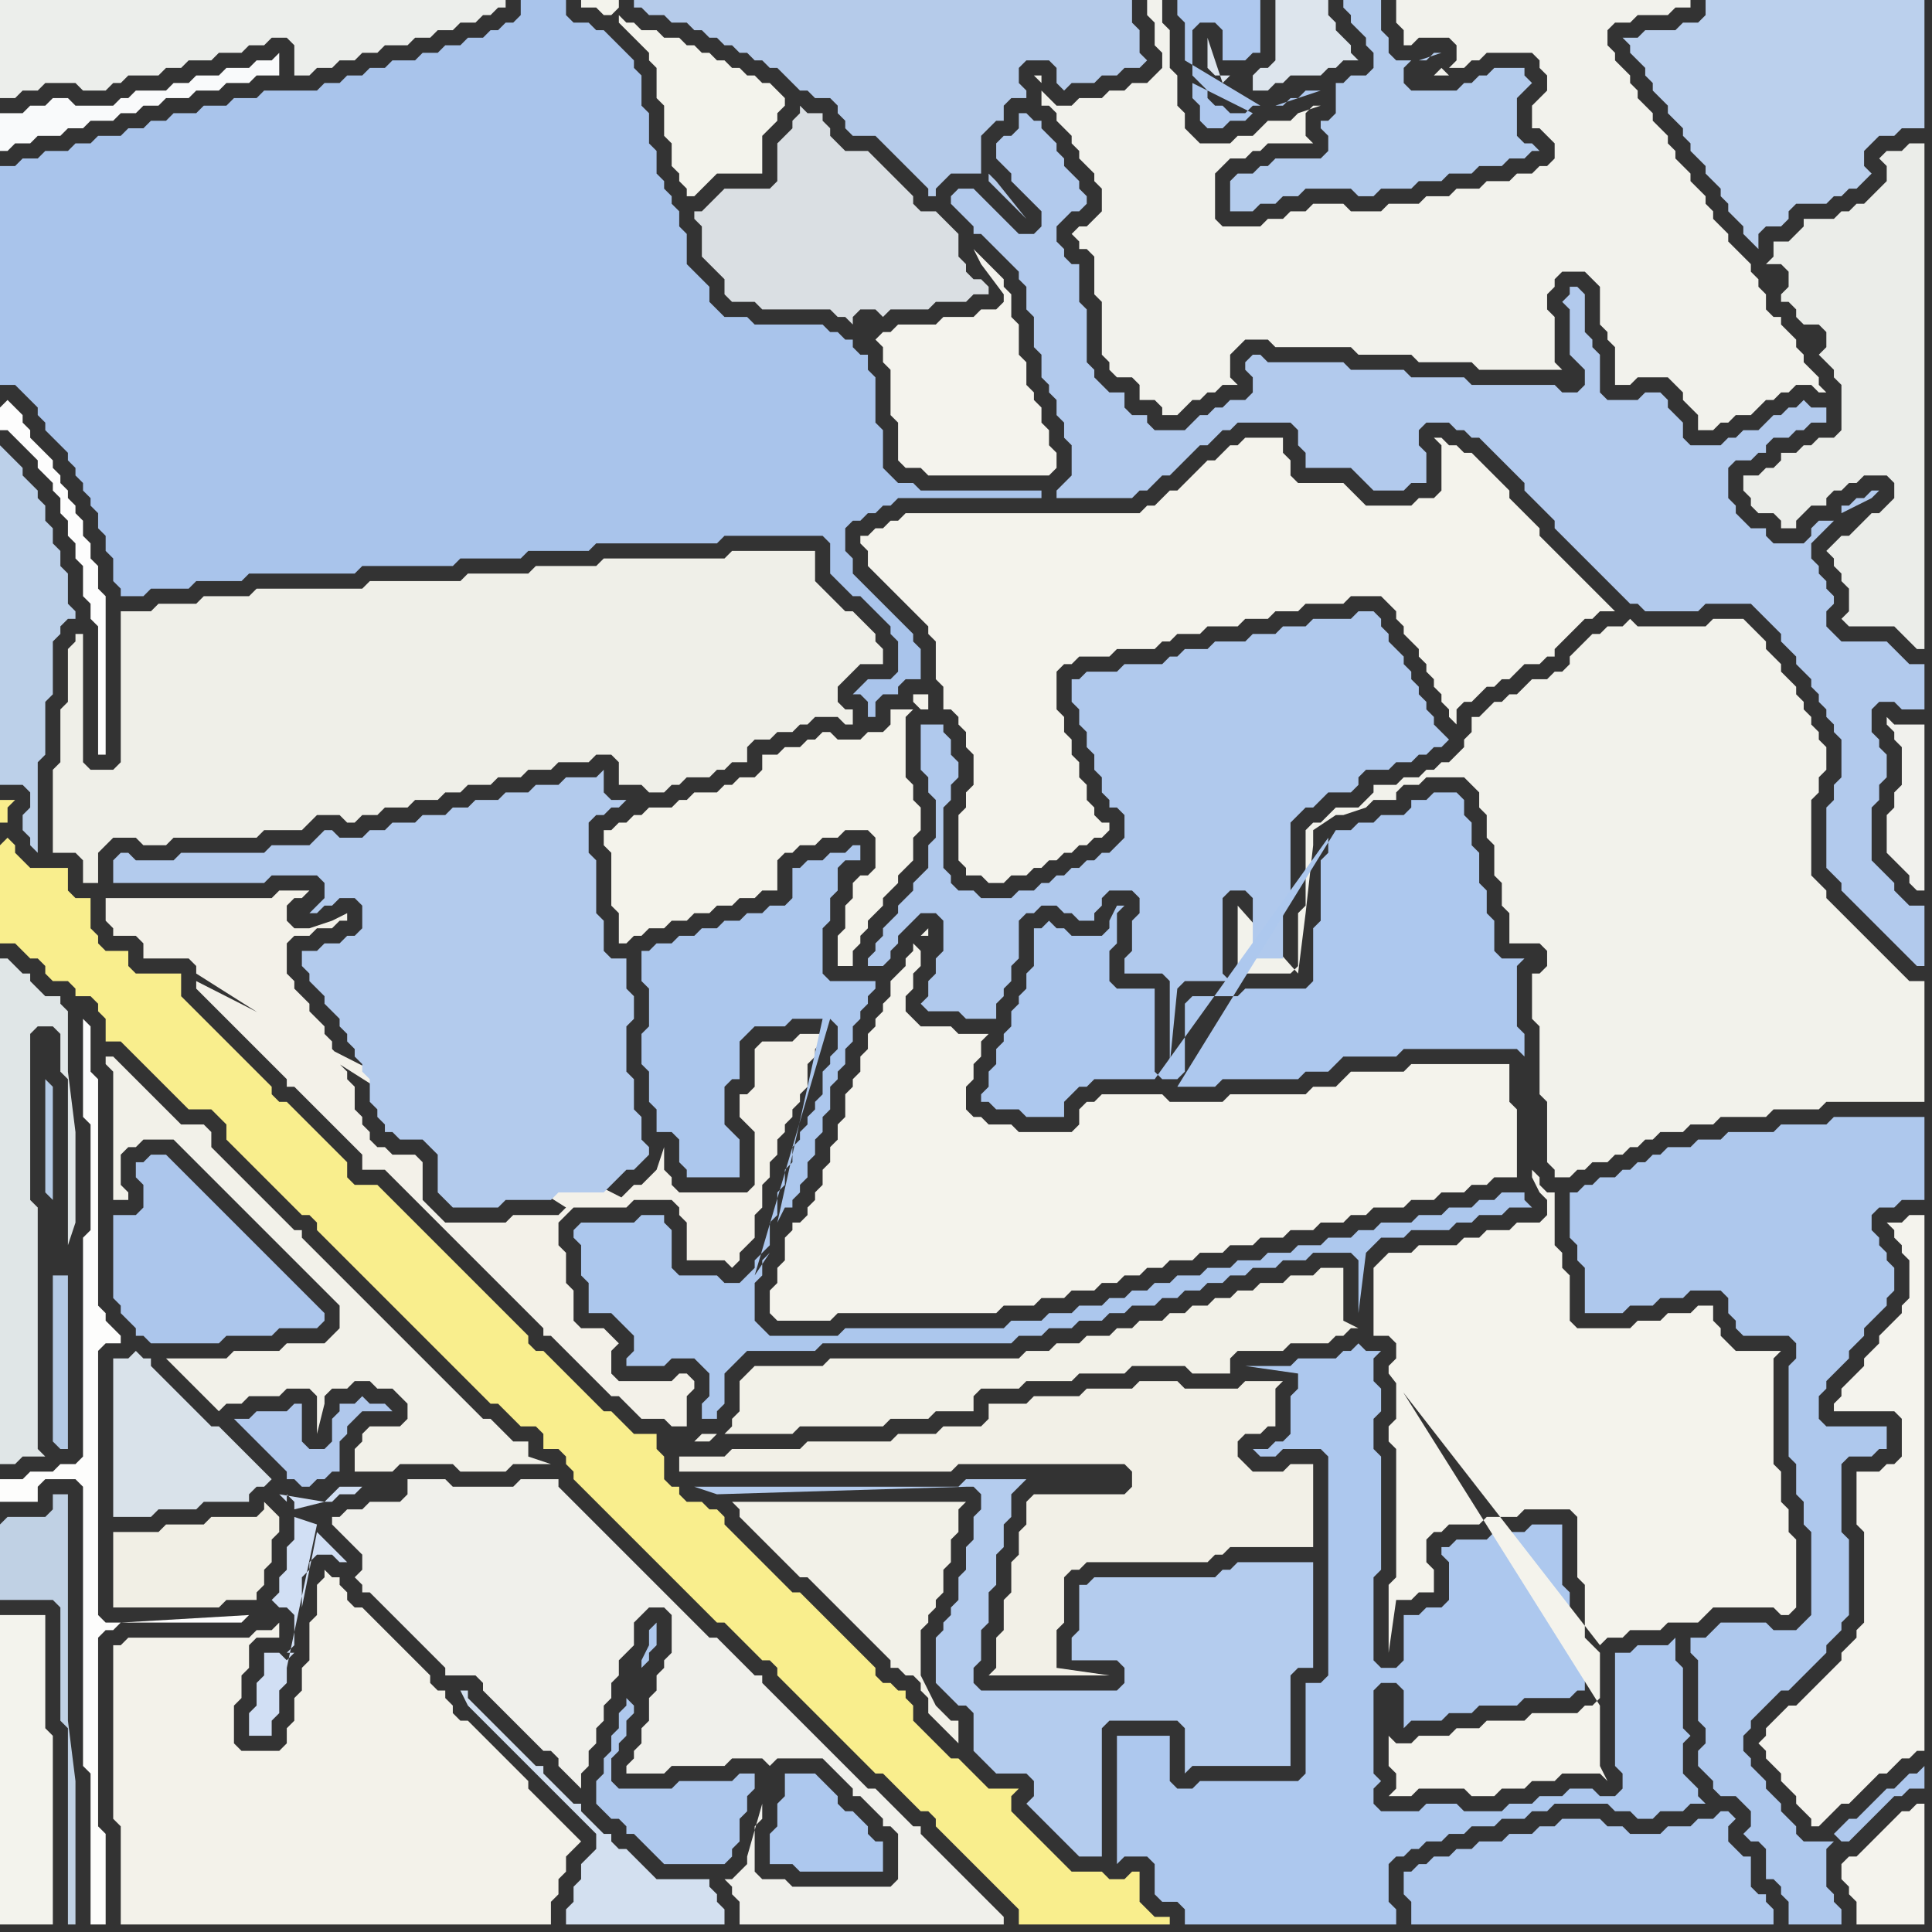 <svg width="256" height="256" xmlns="http://www.w3.org/2000/svg"><rect width="100%" height="100%" fill="#333333" stroke="none"/><script> 
var tempColor;
function hoverPath(evt){
obj = evt.target;
tempColor = obj.getAttribute("fill");
obj.setAttribute("fill","red");
//alert(tempColor);
//obj.setAttribute("stroke","red");}
function recoverPath(evt){
obj = evt.target;
obj.setAttribute("fill", tempColor);
//obj.setAttribute("stroke", tempColor);
}</script><path onmouseover="hoverPath(evt)" onmouseout="recoverPath(evt)" fill="rgb(249,238,141)" d="M  0,112l 0,13 2,0 1,1 1,1 1,0 1,1 0,1 1,1 2,0 1,1 0,1 2,0 1,1 0,1 1,1 0,3 2,0 1,1 1,1 1,1 1,1 1,1 1,1 1,1 1,1 1,1 3,0 1,1 1,1 0,2 1,1 1,1 1,1 1,1 1,1 1,1 1,1 3,3 1,0 1,1 0,1 1,1 1,1 1,1 3,3 1,1 1,1 1,1 1,1 1,1 1,1 3,3 1,1 1,1 1,1 1,1 1,1 1,1 1,1 1,1 1,0 1,1 1,1 1,1 2,0 1,1 0,2 2,0 1,1 0,1 1,1 0,1 1,1 1,1 1,1 1,1 1,1 1,1 1,1 1,1 1,1 1,1 1,1 1,1 1,1 1,1 1,1 1,1 1,1 1,1 1,1 1,0 1,1 1,1 1,1 1,1 1,1 1,0 1,1 0,1 1,1 1,1 1,1 1,1 1,1 1,1 1,1 1,1 1,1 1,1 1,1 1,1 1,1 1,0 1,1 1,1 1,1 1,1 1,1 1,0 1,1 0,1 1,1 1,1 1,1 1,1 1,1 1,1 1,1 1,1 2,2 1,1 0,2 20,0 0,-1 -2,0 -1,-1 -1,-1 0,-4 -1,0 -1,1 -2,0 -1,-1 -4,0 -1,-1 -1,-1 -1,-1 -1,-1 -1,-1 -1,-1 -1,-1 -1,-1 0,-2 1,-1 -4,0 -1,-1 -1,-1 -1,-1 -1,-1 -1,0 -1,-1 -1,-1 -1,-1 -1,-1 -1,-1 0,-2 -1,-1 0,-1 -1,0 -1,-1 -1,0 -1,-1 0,-1 -1,-1 -1,-1 -1,-1 -1,-1 -1,-1 -1,-1 -1,-1 -1,-1 -1,-1 -1,-1 -1,0 -1,-1 -1,-1 -1,-1 -1,-1 -1,-1 -1,-1 -1,-1 -1,-1 -1,-1 0,-1 -1,-1 -1,0 -1,-1 -2,0 -1,-1 0,-1 -1,0 -1,-1 0,-3 -1,-1 0,-2 -3,0 -1,-1 -1,-1 -1,-1 -1,0 -1,-1 -1,-1 -1,-1 -1,-1 -1,-1 -1,-1 -1,-1 -1,-1 -1,0 -1,-1 0,-1 -1,-1 -1,-1 -1,-1 -1,-1 -1,-1 -1,-1 -1,-1 -1,-1 -1,-1 -1,-1 -1,-1 -1,-1 -1,-1 -1,-1 -1,-1 -1,-1 -1,-1 -1,-1 -1,-1 -1,-1 -3,0 -1,-1 0,-2 -1,-1 -2,-2 -1,-1 -4,-4 -1,0 -1,-1 0,-1 -1,-1 -1,-1 -4,-4 -1,-1 -4,-4 -1,-1 0,-3 -6,0 -1,-1 0,-2 -3,0 -1,-1 0,-1 -1,-1 0,-4 -2,0 -1,-1 0,-3 -5,0 -1,-1 -1,-1 0,-1 -1,-1 -1,1 0,-3 1,0 0,-2 1,-1 -2,0Z"/>
<path onmouseover="hoverPath(evt)" onmouseout="recoverPath(evt)" fill="rgb(239,239,232)" d="M  40,110l 1,-1 1,-1 3,0 1,1 1,0 1,-1 2,0 1,-1 3,0 1,-1 3,0 1,-1 2,0 1,-1 3,0 1,-1 3,0 1,-1 3,0 1,-1 4,0 1,-1 2,0 1,1 0,3 3,0 1,1 2,0 1,-1 1,0 1,-1 3,0 1,-1 1,0 1,-1 2,0 0,-2 1,-1 2,0 1,-1 2,0 1,-1 1,0 1,-1 3,0 1,1 1,0 0,-2 -1,0 -1,-1 0,-2 3,-3 3,0 0,-2 -1,-1 0,-1 -1,-1 -1,-1 -1,-1 -1,0 -1,-1 -1,-1 -1,-1 -1,-1 0,-4 -11,0 -1,1 -16,0 -1,1 -8,0 -1,1 -8,0 -1,1 -12,0 -1,1 -14,0 -1,1 -6,0 -1,1 -5,0 -1,1 -4,0 0,20 -1,1 -3,0 -1,-1 0,-17 -1,0 0,1 -1,1 0,7 -1,1 0,7 -1,1 0,11 3,0 1,1 0,3 2,0 0,-4 1,-1 1,-1 3,0 1,1 3,0 1,-1 11,0 1,-1Z"/>
<path onmouseover="hoverPath(evt)" onmouseout="recoverPath(evt)" fill="rgb(169,196,235)" d="M  48,75l 12,0 1,-1 8,0 1,-1 8,0 1,-1 16,0 1,-1 13,0 1,1 0,4 1,1 1,1 1,1 1,0 1,1 1,1 1,1 1,1 0,1 1,1 0,4 -1,1 -3,0 -1,1 -1,1 1,0 1,1 0,2 1,0 0,-2 1,-1 2,0 0,-1 1,-1 2,0 0,-4 -1,-1 0,-1 -1,-1 -1,-1 -1,-1 -1,-1 -1,-1 -1,-1 -1,-1 -1,-1 0,-2 -1,-1 0,-3 1,-1 1,0 1,-1 1,0 1,-1 1,0 1,-1 19,0 0,-1 -16,0 -1,-1 -2,0 -1,-1 -1,-1 0,-5 -1,-1 0,-6 -1,-1 0,-2 -1,0 -1,-1 0,-1 -1,0 -1,-1 -1,0 -1,-1 -9,0 -1,-1 -3,0 -1,-1 -1,-1 0,-2 -1,-1 -1,-1 -1,-1 0,-4 -1,-1 0,-2 -1,-1 0,-1 -1,-1 0,-1 -1,-1 0,-3 -1,-1 0,-4 -1,-1 0,-4 -1,-1 0,-1 -1,-1 -1,-1 -1,-1 -1,-1 -1,0 -1,-1 -2,0 -1,-1 0,-2 -6,0 0,2 -1,1 -1,0 -1,1 -1,0 -1,1 -2,0 -1,1 -2,0 -1,1 -2,0 -1,1 -3,0 -1,1 -2,0 -1,1 -2,0 -1,1 -2,0 -1,1 -7,0 -1,1 -3,0 -1,1 -3,0 -1,1 -3,0 -1,1 -2,0 -1,1 -2,0 -1,1 -3,0 -1,1 -2,0 -1,1 -3,0 -1,1 -2,0 -1,1 -2,0 0,29 2,0 1,1 1,1 1,1 0,1 1,1 0,1 1,1 1,1 1,1 0,1 1,1 0,1 1,1 0,1 1,1 0,1 1,1 0,2 1,1 0,2 1,1 0,3 1,1 0,1 3,0 1,-1 5,0 1,-1 6,0 1,-1 14,0 1,-1Z"/>
<path onmouseover="hoverPath(evt)" onmouseout="recoverPath(evt)" fill="rgb(242,240,231)" d="M  136,201l 0,1 -1,1 0,3 -1,1 0,4 -1,1 0,4 -1,1 0,4 -1,1 16,0 -7,-1 0,-5 1,-1 0,-6 1,-1 1,0 1,-1 16,0 1,-1 1,0 1,-1 11,0 0,-11 -3,0 -1,1 -4,0 -1,-1 -1,-1 0,-2 1,-1 2,0 1,-1 1,0 0,-5 1,-1 -5,0 -1,1 -7,0 -1,-1 -5,0 -1,1 -6,0 -1,1 -6,0 -1,1 -5,0 0,2 -1,1 -5,0 -1,1 -5,0 -1,1 -11,0 -1,1 -9,0 -1,1 -6,0 0,2 36,0 1,-1 22,0 1,1 0,2 -1,1 -12,0 -1,1Z"/>
<path onmouseover="hoverPath(evt)" onmouseout="recoverPath(evt)" fill="rgb(178,202,237)" d="M  140,65l 0,1 10,0 1,-1 1,0 1,-1 1,-1 1,0 2,-2 1,-1 1,-1 1,0 2,-2 1,0 1,-1 7,0 1,1 0,2 1,1 0,2 6,0 1,1 1,1 1,1 4,0 1,-1 2,0 0,-4 -1,-1 0,-2 1,-1 3,0 1,1 1,0 1,1 1,0 1,1 1,1 1,1 1,1 1,1 1,1 0,1 1,1 1,1 1,1 1,1 0,1 1,1 1,1 1,1 1,1 1,1 1,1 1,1 1,1 1,1 1,1 1,0 1,1 7,0 1,-1 6,0 1,1 1,1 1,1 1,1 0,1 1,1 1,1 0,1 1,1 1,1 0,1 1,1 0,1 1,1 0,1 1,1 0,1 1,1 0,5 -1,1 0,2 -1,1 0,8 1,1 1,1 0,1 1,1 1,1 1,1 1,1 1,1 1,1 1,1 1,1 1,1 1,1 1,0 0,-8 -2,0 -1,-1 -1,-1 0,-1 -1,-1 -1,-1 -1,-1 0,-7 1,-1 0,-2 1,-1 0,-3 -1,-1 0,-1 -1,-1 0,-3 1,-1 2,0 1,1 3,0 0,-6 -2,0 -1,-1 -1,-1 -1,-1 -6,0 -1,-1 -1,-1 0,-2 1,-1 0,-1 -1,-1 0,-1 -1,-1 0,-1 -1,-1 0,-2 1,-1 1,-1 1,-1 -2,0 -1,1 0,1 -1,1 -4,0 -1,-1 0,-1 -2,0 -1,-1 -1,-1 0,-1 -1,-1 0,-4 1,-1 2,0 1,-1 1,0 0,-1 1,-1 2,0 1,-1 1,0 1,-1 2,0 0,-2 -2,0 -1,-1 -1,1 -1,0 -1,1 -1,0 -1,1 -1,1 -2,0 -1,1 -1,0 -1,1 -4,0 -1,-1 0,-2 -1,-1 -1,-1 0,-1 -1,-1 -2,0 -1,1 -4,0 -1,-1 0,-5 -1,-1 0,-1 -1,-1 0,-5 -1,-1 -1,0 0,1 -1,1 1,1 0,6 1,1 1,1 0,2 -1,1 -2,0 -1,-1 -11,0 -1,-1 -7,0 -1,-1 -7,0 -1,-1 -10,0 -1,-1 -1,0 -1,1 0,1 1,1 0,2 -1,1 -2,0 -1,1 -1,0 -1,1 -1,0 -1,1 -1,1 -4,0 -1,-1 0,-1 -2,0 -1,-1 0,-2 -2,0 -1,-1 -1,-1 0,-1 -1,-1 0,-7 -1,-1 0,-5 -1,0 -1,-1 0,-1 -1,-1 0,-2 1,-1 1,-1 1,0 1,-1 0,-1 -1,-1 0,-1 -1,-1 -1,-1 0,-1 -1,-1 0,-1 -1,-1 -1,-1 0,-1 -1,0 -1,-1 -1,0 0,2 -1,1 -1,0 -1,1 0,2 1,1 0,0 1,1 0,1 1,1 1,1 1,1 1,1 0,2 -1,1 -2,0 -1,-1 -2,-2 -1,-1 -2,-2 -2,0 -1,1 0,1 1,1 0,0 1,1 1,1 0,1 1,0 4,4 1,1 0,1 1,1 0,3 1,1 0,4 1,1 0,3 1,1 0,1 1,1 0,2 1,1 0,2 1,1 0,4 -1,1 -1,1 104,4 0,0 1,-1 1,-1 1,-1 -1,0 -1,1 -1,0 0,1 4,-2 1,-1 -1,0 -4,4 -104,-4Z"/>
<path onmouseover="hoverPath(evt)" onmouseout="recoverPath(evt)" fill="rgb(241,241,237)" d="M  252,96l -1,0 -1,-1 0,1 1,1 0,1 1,1 0,5 -1,1 0,2 -1,1 0,5 1,1 1,1 1,1 0,1 1,1 1,0 0,-22Z"/>
<path onmouseover="hoverPath(evt)" onmouseout="recoverPath(evt)" fill="rgb(249,250,251)" d="M  0,18l 0,2 1,0 1,-1 2,0 1,-1 3,0 1,-1 2,0 1,-1 3,0 1,-1 2,0 1,-1 2,0 1,-1 3,0 1,-1 3,0 1,-1 3,0 1,-1 3,0 0,-3 -1,1 -2,0 -1,1 -3,0 -1,1 -3,0 -1,1 -2,0 -1,1 -4,0 -1,1 -1,0 -1,1 -5,0 -1,-1 -2,0 -1,1 -2,0 -1,1 -3,0Z"/>
<path onmouseover="hoverPath(evt)" onmouseout="recoverPath(evt)" fill="rgb(192,209,228)" d="M  0,202l 0,10 7,0 1,1 0,15 1,1 0,26 1,0 0,-19 -1,-8 0,-30 -2,0 0,2 -1,1 -5,0 -1,1Z"/>
<path onmouseover="hoverPath(evt)" onmouseout="recoverPath(evt)" fill="rgb(236,238,235)" d="M  0,2l 0,11 2,0 1,-1 2,0 1,-1 4,0 1,1 3,0 1,-1 1,0 1,-1 4,0 1,-1 2,0 1,-1 3,0 1,-1 3,0 1,-1 2,0 1,-1 2,0 1,1 0,4 2,0 1,-1 2,0 1,-1 2,0 1,-1 2,0 1,-1 3,0 1,-1 2,0 1,-1 2,0 1,-1 2,0 1,-1 1,0 1,-1 1,0 0,-1 -67,0Z"/>
<path onmouseover="hoverPath(evt)" onmouseout="recoverPath(evt)" fill="rgb(180,202,229)" d="M  7,159l 0,-15 -1,-1 0,15 1,1 2,10 -2,0 0,22 1,1 1,0 0,-23 -2,-10Z"/>
<path onmouseover="hoverPath(evt)" onmouseout="recoverPath(evt)" fill="rgb(243,241,233)" d="M  26,130l 0,1 1,1 1,1 1,1 1,1 1,1 6,6 1,1 0,1 1,0 1,1 1,1 1,1 1,1 1,1 1,1 1,1 1,1 1,1 0,2 3,0 5,5 1,1 2,2 1,1 1,1 1,1 1,1 1,1 5,5 1,1 1,1 1,1 0,1 1,0 1,1 1,1 1,1 2,2 1,1 1,1 1,1 1,0 2,2 1,1 3,0 1,1 2,0 0,-4 1,-1 0,-1 -1,-1 -1,0 -1,1 -7,0 -1,-1 0,-3 1,-1 -1,-1 -1,-1 -3,0 -1,-1 0,-4 -1,-1 0,-4 -1,-1 0,-3 1,-1 1,-1 7,0 1,-1 5,0 1,1 0,1 1,1 0,5 5,0 1,1 1,-1 0,-1 1,-1 1,-1 0,-3 1,-1 0,-3 1,-1 0,-2 1,-1 0,-2 1,-1 0,-1 1,-1 0,-1 1,-1 0,-1 1,-1 0,-3 1,-1 0,-1 1,-1 0,-1 -3,0 -1,1 -4,0 -1,1 0,5 -1,1 -1,0 0,3 1,1 0,0 1,1 0,7 -1,1 -9,0 -1,-1 0,-1 -1,-1 0,-3 -1,3 -1,1 -1,1 -1,0 -1,1 -1,1 1,0 -57,-29 49,30 -1,1 -6,0 -1,1 -8,0 -2,-2 -1,-1 0,-5 -1,-1 -3,0 -1,-1 -1,0 -1,-1 0,-1 -1,-1 0,-1 -1,-1 0,-3 -1,-1 0,-1 -1,-1 0,-1 -1,-1 0,-1 -1,-1 0,-1 -1,-1 -1,-1 0,-1 -1,-1 -1,-1 0,-1 -1,-1 0,-4 1,-1 2,0 1,-1 2,0 1,-1 1,0 0,-1 -2,1 -3,1 -2,0 -1,-1 0,-2 1,-1 1,0 1,-1 -4,0 -1,1 -22,0 0,3 1,1 0,1 3,0 1,1 0,2 6,0 1,1 0,1 49,31 -49,-30Z"/>
<path onmouseover="hoverPath(evt)" onmouseout="recoverPath(evt)" fill="rgb(173,200,238)" d="M  114,241l 0,0 -1,-1 -1,0 -1,-1 0,-1 -1,-1 -1,-1 -1,-1 -4,0 0,3 -1,1 0,3 -1,1 0,4 3,0 1,1 11,0 0,-4 -1,0 -1,-1 0,-1 -1,-1Z"/>
<path onmouseover="hoverPath(evt)" onmouseout="recoverPath(evt)" fill="rgb(180,204,238)" d="M  150,209l -5,0 -1,1 -1,0 0,6 -1,1 0,3 6,0 1,1 0,2 -1,1 -18,0 -1,-1 0,-2 1,-1 0,-4 1,-1 0,-4 1,-1 0,-4 1,-1 0,-3 1,-1 0,-3 1,-1 1,-1 -8,0 -1,1 -35,0 3,1 0,0 33,-1 1,0 1,1 0,2 -1,1 0,3 -1,1 0,3 -1,1 0,3 -1,1 0,1 -1,1 0,1 -1,1 0,6 1,1 0,0 1,1 1,1 1,0 1,1 0,5 1,1 1,1 1,1 4,0 1,1 0,2 -1,1 1,1 0,0 1,1 1,1 1,1 1,1 1,1 1,1 3,0 0,-17 1,-1 9,0 1,1 0,6 1,-1 13,0 0,-12 1,-1 2,0 0,-14 -10,0 -1,1 -1,0 -1,1Z"/>
<path onmouseover="hoverPath(evt)" onmouseout="recoverPath(evt)" fill="rgb(224,230,231)" d="M  0,187l 0,7 2,0 1,-1 3,0 -1,-1 0,-32 -1,-1 0,-22 1,-1 2,0 1,1 0,5 1,1 0,22 1,-3 0,-12 -1,-8 0,-8 -1,-1 0,-1 -2,0 -1,-1 -1,-1 0,-1 -1,0 -1,-1 -1,-1 -1,0Z"/>
<path onmouseover="hoverPath(evt)" onmouseout="recoverPath(evt)" fill="rgb(240,240,235)" d="M  115,250l -10,0 -1,-1 -3,0 -1,-1 0,-6 1,-1 0,-2 -2,7 0,1 -1,1 -1,1 -1,0 1,1 0,1 1,1 0,3 35,0 0,-1 -1,-1 0,0 -1,-1 -1,-1 -1,-1 -1,-1 -1,-1 -1,-1 -1,-1 -1,-1 -1,-1 -1,-1 0,-1 -1,0 -1,-1 -1,-1 -1,-1 -1,-1 -1,-1 -1,0 -1,-1 -1,-1 -1,-1 -1,-1 -1,-1 -1,-1 -1,-1 -1,-1 -1,-1 -1,-1 -1,-1 -1,-1 -1,-1 -1,-1 0,-1 -1,0 -1,-1 -1,-1 -1,-1 -2,-2 -1,0 -1,-1 -1,-1 -1,-1 -1,-1 -1,-1 -1,-1 -1,-1 -1,-1 -1,-1 -2,-2 -1,-1 -1,-1 -1,-1 -1,-1 -2,-2 -1,-1 -1,-1 -1,-1 0,-1 -5,0 -1,1 -8,0 -1,-1 -5,0 0,2 -1,1 -4,0 -1,1 -2,0 -1,1 -1,0 0,1 1,1 1,1 1,1 1,1 0,2 -1,1 1,1 0,1 1,0 2,2 1,1 1,1 1,1 1,1 1,1 1,1 1,1 1,1 0,1 4,0 1,1 0,1 1,1 1,1 1,1 1,1 1,1 1,1 1,1 1,1 1,0 1,1 0,1 1,1 1,1 1,1 0,-2 1,-1 0,-2 1,-1 0,-2 1,-1 0,-2 1,-1 0,-2 1,-1 0,-2 1,-1 1,-1 0,-3 1,-1 1,-1 2,0 1,1 0,5 -1,1 0,1 -1,1 0,2 -1,1 0,3 -1,1 0,2 -1,1 0,1 -1,1 0,1 5,0 1,-1 7,0 1,-1 4,0 1,1 1,-1 6,0 1,1 1,1 1,1 1,1 0,1 1,0 1,1 1,1 1,1 0,1 1,0 1,1 0,6 -1,1Z"/>
<path onmouseover="hoverPath(evt)" onmouseout="recoverPath(evt)" fill="rgb(221,229,237)" d="M  163,10l -2,0 -1,-1 0,-4 2,6 1,-1 3,0 0,2 2,0 1,-1 1,0 1,-1 4,0 1,-1 1,0 1,-1 2,0 -1,-1 0,-1 -1,-1 -1,-1 0,-1 -1,-1 0,-2 -7,0 0,8 -1,1 -1,0 -1,1Z"/>
<path onmouseover="hoverPath(evt)" onmouseout="recoverPath(evt)" fill="rgb(242,242,235)" d="M  203,131l 0,4 1,1 0,9 1,1 0,8 1,1 0,1 2,0 1,-1 1,0 1,-1 2,0 1,-1 1,0 1,-1 1,0 1,-1 1,0 1,-1 3,0 1,-1 3,0 1,-1 6,0 1,-1 6,0 1,-1 13,0 0,-16 -2,0 -1,-1 -1,-1 -1,-1 -1,-1 -1,-1 -1,-1 -1,-1 -1,-1 -1,-1 -1,-1 -1,-1 0,-1 -1,-1 -1,-1 0,-10 1,-1 0,-2 1,-1 0,-3 -1,-1 0,-1 -1,-1 0,-1 -1,-1 0,-1 -1,-1 0,-1 -1,-1 -1,-1 0,-1 -1,-1 -1,-1 0,-1 -1,-1 -1,-1 -1,-1 -4,0 -1,1 -9,0 -1,-1 -1,1 -2,0 -1,1 -1,0 -1,1 -1,1 -1,1 0,1 -1,1 -1,0 -1,1 -2,0 -1,1 -1,1 -1,0 -1,1 -1,0 -1,1 -1,1 -1,0 0,2 -1,1 0,1 -1,1 -1,1 -1,0 -1,1 -1,0 -1,1 -2,0 -1,1 -3,0 0,1 -1,1 -1,1 -3,0 -1,1 -1,1 -1,0 -1,1 0,10 -1,1 0,7 -1,1 -6,0 -1,-1 0,-8 8,9 1,-8 0,0 1,-9 0,-2 3,-2 1,0 3,-1 1,-1 3,0 0,-1 1,-1 2,0 1,-1 5,0 1,1 1,1 0,2 1,1 0,3 1,1 0,4 1,1 0,3 1,1 0,4 4,0 1,1 0,2 -1,1 -1,0Z"/>
<path onmouseover="hoverPath(evt)" onmouseout="recoverPath(evt)" fill="rgb(244,243,237)" d="M  236,227l 0,0 -1,1 -1,1 0,1 -1,1 1,1 0,1 1,1 1,1 0,1 1,1 1,1 0,1 1,1 1,1 0,1 1,0 1,-1 1,-1 1,-1 1,0 1,-1 1,-1 1,-1 1,-1 1,0 1,-1 1,-1 1,0 1,-1 1,0 0,-71 -2,0 -1,1 -2,0 1,1 0,1 1,1 0,1 1,1 0,5 -1,1 0,1 -1,1 -1,1 -1,1 0,1 -1,1 -1,1 0,1 -1,1 -1,1 -1,1 0,1 -1,1 0,1 8,0 1,1 0,5 -1,1 -1,0 -1,1 -3,0 0,7 1,1 0,12 -1,1 0,1 -1,1 -1,1 0,1 -1,1 -1,1 -1,1 -1,1 -1,1 -1,1 -1,0 -1,1Z"/>
<path onmouseover="hoverPath(evt)" onmouseout="recoverPath(evt)" fill="rgb(243,242,234)" d="M  15,220l 0,21 1,1 0,13 57,0 0,-3 1,-1 0,-2 1,-1 0,-2 1,-1 1,-1 -1,-1 0,0 -1,-1 -1,-1 -1,-1 -1,-1 -1,-1 -1,-1 0,-1 -1,-1 -1,-1 -1,-1 -1,-1 -1,-1 -1,-1 -1,-1 -1,-1 -1,0 -1,-1 0,-1 -1,-1 0,-1 -1,0 -1,-1 0,-1 -1,-1 -1,-1 -1,-1 -1,-1 -1,-1 -1,-1 -1,-1 -1,-1 -1,-1 -1,0 -1,-1 0,-1 -1,-1 0,-1 -1,0 -1,-1 0,1 -1,1 0,4 -1,1 0,5 -1,1 0,3 -1,1 0,3 -1,1 0,2 -1,1 -5,0 -1,-1 0,-5 1,-1 0,-3 1,-1 0,-3 1,-1 3,0 0,-2 -1,1 -2,0 -1,1 -16,0 -1,1 -1,0Z"/>
<path onmouseover="hoverPath(evt)" onmouseout="recoverPath(evt)" fill="rgb(176,200,236)" d="M  33,188l -2,0 1,1 0,0 1,1 1,1 1,1 1,1 1,1 1,1 0,1 1,0 1,1 1,0 1,-1 1,0 1,-1 1,0 0,-4 1,-1 0,-1 1,-1 1,-1 4,0 -1,-1 -2,0 -1,-1 -1,1 -2,0 0,1 -1,1 0,3 -1,1 -2,0 -1,-1 0,-5 -1,0 -1,1 -4,0 -1,1Z"/>
<path onmouseover="hoverPath(evt)" onmouseout="recoverPath(evt)" fill="rgb(243,243,236)" d="M  85,4l -1,-1 -1,0 -1,-1 0,1 1,1 1,1 1,1 1,1 0,1 1,1 0,4 1,1 0,4 1,1 0,3 1,1 0,1 1,1 0,1 1,0 1,-1 2,-2 6,0 0,-5 1,-1 1,-1 0,-1 1,-1 0,-1 -1,-1 0,0 -1,-1 -1,0 -1,-1 -1,0 -1,-1 -1,0 -1,-1 -1,0 -1,-1 -1,0 -1,-1 -1,0 -1,-1 -2,0 -1,-1 -2,0 -4,-2 1,-1 0,-1 -5,0 0,1 2,0 1,1 1,0 4,2Z"/>
<path onmouseover="hoverPath(evt)" onmouseout="recoverPath(evt)" fill="rgb(174,200,237)" d="M  216,243l 0,0 -1,-1 -2,0 -1,-1 -5,0 -1,1 -2,0 -1,1 -3,0 -1,1 -3,0 -1,1 -2,0 -1,1 -2,0 -1,1 -1,0 -1,1 -1,0 0,3 1,1 0,3 48,0 0,-2 -1,-1 0,-1 -1,0 -1,-1 0,-4 -1,0 -1,-1 -1,-1 0,-2 1,-1 -1,-1 -1,0 -1,1 -2,0 -1,1 -3,0 -1,1Z"/>
<path onmouseover="hoverPath(evt)" onmouseout="recoverPath(evt)" fill="rgb(188,208,233)" d="M  3,109l 0,1 1,1 0,1 1,1 0,-12 1,-1 0,-7 1,-1 0,-7 1,-1 0,-1 1,-1 1,0 0,-1 -1,-1 0,-4 -1,-1 0,-2 -1,-1 0,-2 -1,-1 0,-2 -1,-1 0,-1 -2,-2 0,-1 -3,-3 0,45 3,0 1,1 0,2 -1,1Z"/>
<path onmouseover="hoverPath(evt)" onmouseout="recoverPath(evt)" fill="rgb(217,226,234)" d="M  15,189l 0,12 5,0 1,-1 5,0 1,-1 6,0 0,-1 1,-1 1,0 1,-1 -1,-1 0,0 -1,-1 -1,-1 -1,-1 -1,-1 -1,-1 -1,-1 -1,0 -1,-1 -1,-1 -1,-1 -1,-1 -1,-1 -1,-1 -1,-1 -1,-1 0,-1 -1,0 -1,-1 -1,1 -2,0Z"/>
<path onmouseover="hoverPath(evt)" onmouseout="recoverPath(evt)" fill="rgb(241,239,229)" d="M  36,205l 0,-1 1,-1 0,-2 -1,-1 -1,-1 0,1 -1,1 -6,0 -1,1 -5,0 -1,1 -6,0 0,10 14,0 1,-1 4,0 0,-1 1,-1 0,-2 1,-1Z"/>
<path onmouseover="hoverPath(evt)" onmouseout="recoverPath(evt)" fill="rgb(174,200,237)" d="M  85,221l 1,-1 0,-1 1,-1 0,-3 -1,1 0,2 -1,2 0,1 -2,4 0,1 -1,1 0,2 -1,1 0,2 -1,1 0,2 -1,1 0,3 1,1 1,1 1,0 1,1 0,1 1,0 1,1 1,1 1,1 1,1 8,0 1,-1 0,-1 1,-1 0,-3 1,-1 0,-2 1,-1 0,-2 -2,0 -1,1 -7,0 -1,1 -7,0 -1,-1 0,-3 1,-1 0,-1 1,-1 0,-2 1,-1 0,-1 -1,-1 2,-4Z"/>
<path onmouseover="hoverPath(evt)" onmouseout="recoverPath(evt)" fill="rgb(218,223,227)" d="M  110,41l 0,0 1,1 1,0 1,1 0,-1 1,-1 2,0 1,1 1,-1 5,0 1,-1 4,0 1,-1 2,0 0,-1 -1,-1 -1,0 -1,-1 0,-1 -1,-1 0,-3 -1,-1 -1,-1 -1,-1 -2,0 -1,-1 0,-1 -1,-1 -3,-3 -1,-1 -1,-1 -3,0 -1,-1 -1,-1 0,-1 -1,-1 0,-1 -2,0 -1,-1 0,1 -1,1 0,1 -1,1 -1,1 0,5 -1,1 -6,0 -1,1 -1,1 -1,1 -1,0 0,1 1,1 0,4 1,1 1,1 1,1 0,2 1,1 3,0 1,1Z"/>
<path onmouseover="hoverPath(evt)" onmouseout="recoverPath(evt)" fill="rgb(244,243,235)" d="M  113,117l 0,2 -1,1 0,3 -1,1 0,4 2,0 0,-2 1,-1 0,-1 1,-1 0,-1 1,-1 1,-1 0,-1 1,-1 1,-1 0,-1 1,-1 1,-1 0,-3 1,-1 0,-3 -1,-1 0,-2 -1,-1 0,-8 1,-1 -3,0 0,2 -1,1 -2,0 -1,1 -3,0 -1,-1 -1,0 -1,1 -1,0 -1,1 -2,0 -1,1 -2,0 0,2 -1,1 -2,0 -1,1 -1,0 -1,1 -3,0 -1,1 -1,0 -1,1 -3,0 -1,1 -1,0 -1,1 -1,0 -1,1 -1,0 0,2 1,1 0,7 1,1 0,4 1,0 1,-1 1,0 1,-1 2,0 1,-1 2,0 1,-1 2,0 1,-1 2,0 1,-1 2,0 1,-1 2,0 0,-4 1,-1 1,0 1,-1 2,0 1,-1 2,0 1,-1 3,0 1,1 0,4 -1,1 -1,0 -1,1 8,-24 1,1 1,0 0,-2 -2,0 0,1 -8,24Z"/>
<path onmouseover="hoverPath(evt)" onmouseout="recoverPath(evt)" fill="rgb(244,243,237)" d="M  116,45l 0,0 1,1 0,2 1,1 0,6 1,1 0,5 1,1 2,0 1,1 16,0 1,-1 0,-2 -1,-1 0,-2 -1,-1 0,-2 -1,-1 0,-1 -1,-1 0,-3 -1,-1 0,-4 -1,-1 0,-3 -1,-1 0,-1 -1,-1 -1,-1 -1,-1 -1,-1 1,2 0,0 3,4 0,1 -1,1 -2,0 -1,1 -4,0 -1,1 -5,0 -1,1 -1,0 -1,1 -1,-1 1,1Z"/>
<path onmouseover="hoverPath(evt)" onmouseout="recoverPath(evt)" fill="rgb(244,243,236)" d="M  121,125l 0,1 -1,1 0,1 -1,1 -1,1 0,2 -1,1 0,1 -1,1 0,1 -1,1 0,2 -1,1 0,2 -1,1 0,1 -1,1 0,3 -1,1 0,2 -1,1 0,2 -1,1 0,2 -1,1 0,1 -1,1 0,1 -1,1 -1,0 0,1 -1,1 0,3 -1,1 0,2 -1,1 0,3 1,1 7,0 1,-1 21,0 1,-1 4,0 1,-1 3,0 1,-1 3,0 1,-1 2,0 1,-1 2,0 1,-1 2,0 1,-1 3,0 1,-1 3,0 1,-1 3,0 1,-1 3,0 1,-1 3,0 1,-1 3,0 1,-1 2,0 1,-1 4,0 1,-1 3,0 1,-1 3,0 1,-1 2,0 1,-1 3,0 0,-9 -1,-1 0,-5 -13,0 -1,1 -7,0 -1,1 -1,1 -3,0 -1,1 -10,0 -1,1 -7,0 -1,-1 -8,0 -1,1 -1,0 -1,1 0,2 -1,1 -7,0 -1,-1 -3,0 -1,-1 -1,0 -1,-1 0,-3 1,-1 0,-2 1,-1 0,-2 1,-1 -4,0 -1,-1 -4,0 -1,-1 -1,-1 0,-2 1,-1 0,-2 1,-1 0,-2 -1,-1 1,-1 1,0 0,-1 -1,1 -1,1Z"/>
<path onmouseover="hoverPath(evt)" onmouseout="recoverPath(evt)" fill="rgb(176,201,237)" d="M  162,119l 0,0 1,-1 2,0 1,1 0,8 4,0 0,-7 1,-1 0,-10 1,-1 1,-1 1,0 1,-1 1,-1 3,0 1,-1 0,-1 1,-1 3,0 1,-1 2,0 1,-1 1,0 1,-1 1,0 1,-1 -1,-1 0,0 -1,-1 0,-1 -1,-1 0,-1 -1,-1 0,-1 -1,-1 0,-1 -1,-1 0,-1 -1,-1 -1,-1 0,-1 -1,-1 0,-1 -1,-1 -2,0 -1,1 -5,0 -1,1 -3,0 -1,1 -3,0 -1,1 -4,0 -1,1 -3,0 -1,1 -1,0 -1,1 -5,0 -1,1 -4,0 -1,1 -1,0 0,3 1,1 0,2 1,1 0,2 1,1 0,2 1,1 0,2 1,1 0,1 1,0 1,1 0,3 -1,1 -1,1 -1,0 -1,1 -1,0 -1,1 -1,0 -1,1 -1,0 -1,1 -1,0 -1,1 -2,0 -1,1 -4,0 -1,-1 -2,0 -1,-1 0,-1 -1,-1 0,-8 1,-1 0,-2 1,-1 0,-2 -1,-1 0,-2 -1,-1 0,-1 -3,0 0,6 1,1 0,2 1,1 0,5 -1,1 0,3 -1,1 -1,1 0,1 -1,1 -1,1 0,1 -1,1 -1,1 0,1 -1,1 0,1 -1,1 0,1 2,0 1,-1 0,-1 1,-1 0,-1 1,-1 1,-1 1,-1 2,0 1,1 0,4 -1,1 0,2 -1,1 0,2 -1,1 1,1 4,0 1,1 4,0 0,-2 1,-1 0,-1 1,-1 0,-2 1,-1 0,-5 1,-1 1,0 1,-1 2,0 1,1 1,0 1,1 2,0 0,-1 1,-1 0,-1 1,-1 3,0 1,1 0,2 -1,1 0,4 -1,1 0,2 5,0 1,1 0,11 1,-10 0,0 1,-1 6,0 -1,-1Z"/>
<path onmouseover="hoverPath(evt)" onmouseout="recoverPath(evt)" fill="rgb(173,200,238)" d="M  187,245l 1,0 1,-1 2,0 1,-1 2,0 1,-1 3,0 1,-1 3,0 1,-1 2,0 1,-1 7,0 1,1 2,0 1,1 2,0 1,-1 3,0 1,-1 2,0 -1,-1 0,-1 -1,-1 -1,-1 0,-4 1,-1 -1,-1 0,-8 -1,-1 0,-3 -1,1 -4,0 -1,1 -2,0 0,15 1,1 0,2 -1,1 -2,0 -1,-1 -3,0 -1,1 -3,0 -1,1 -3,0 -1,1 -5,0 -1,-1 -4,0 -1,1 -5,0 -1,-1 0,-2 1,-1 -1,-1 0,-11 1,-1 2,0 1,1 0,5 1,-1 4,0 1,-1 3,0 1,-1 5,0 1,-1 6,0 1,-1 1,0 0,-4 -1,-1 0,0 -1,-1 0,-7 -1,-1 0,-8 -4,0 -1,1 -4,0 -1,1 -4,0 -1,1 -1,0 0,1 1,1 0,5 -1,1 -2,0 -1,1 -2,0 0,6 -1,1 -2,0 -1,-1 0,-11 1,-1 0,-15 -1,-1 0,-4 1,-1 0,-3 -1,-1 0,-3 1,-1 -2,0 -1,-1 -1,1 -1,0 -1,1 -5,0 -1,1 -6,0 7,1 0,2 -1,1 0,5 -1,1 -1,0 -1,1 -2,0 1,1 2,0 1,-1 5,0 1,1 0,29 -1,1 -2,0 0,12 -1,1 -13,0 -1,1 -2,0 -1,-1 0,-6 -7,0 0,17 1,-1 3,0 1,1 0,4 1,1 2,0 1,1 0,2 28,0 0,-2 -1,-1 0,-5 1,-1 1,0 1,-1Z"/>
<path onmouseover="hoverPath(evt)" onmouseout="recoverPath(evt)" fill="rgb(253,253,253)" d="M  0,54l 0,3 1,0 1,1 1,1 1,1 1,1 0,1 1,1 1,1 0,1 1,1 0,2 1,1 0,2 1,1 0,2 1,1 0,4 1,1 0,2 1,1 0,17 1,0 0,-21 -1,-1 0,-3 -1,-1 0,-2 -1,-1 0,-2 -1,-1 0,-1 -1,-1 0,-1 -1,-1 0,-1 -1,-1 0,-1 -1,-1 -2,-2 0,-1 -1,-1 0,-1 -1,-1 -1,-1 -1,1Z"/>
<path onmouseover="hoverPath(evt)" onmouseout="recoverPath(evt)" fill="rgb(243,243,237)" d="M  1,214l -1,0 0,41 7,0 0,-25 -1,-1 0,-15Z"/>
<path onmouseover="hoverPath(evt)" onmouseout="recoverPath(evt)" fill="rgb(172,198,236)" d="M  15,166l 0,6 1,1 0,1 1,1 1,1 0,1 1,0 1,1 9,0 1,-1 6,0 1,-1 5,0 1,-1 0,-1 -1,-1 0,0 -2,-2 -1,-1 -1,-1 -1,-1 -1,-1 -1,-1 -1,-1 -1,-1 -1,-1 -1,-1 -1,-1 -1,-1 -1,-1 -1,-1 -1,-1 -1,-1 -1,-1 -1,-1 -1,-1 -2,0 -1,1 -1,0 0,2 1,1 0,3 -1,1 -3,0Z"/>
<path onmouseover="hoverPath(evt)" onmouseout="recoverPath(evt)" fill="rgb(242,241,233)" d="M  48,190l 0,1 -1,1 0,3 5,0 1,-1 7,0 1,1 6,0 1,-1 5,0 -3,-1 0,-2 -2,0 -1,-1 -1,-1 -1,-1 -1,0 -1,-1 -1,-1 -1,-1 -1,-1 -1,-1 -1,-1 -1,-1 -1,-1 -1,-1 -1,-1 -1,-1 -1,-1 -1,-1 -1,-1 -2,-2 -1,-1 -1,-1 -1,-1 -1,-1 -1,-1 -1,-1 -1,-1 -1,-1 0,-1 -1,0 -1,-1 -1,-1 -1,-1 -1,-1 -1,-1 -2,-2 -1,-1 -1,-1 -1,-1 -1,-1 0,-2 -1,-1 -3,0 -2,-2 -1,-1 -1,-1 -1,-1 -1,-1 -1,-1 -1,-1 -1,-1 -1,0 0,1 1,1 0,17 2,0 0,-1 -1,-1 0,-4 1,-1 1,0 1,-1 4,0 1,1 1,1 1,1 4,4 1,1 8,8 1,1 3,3 1,1 1,1 0,3 -2,2 -5,0 -1,1 -6,0 -1,1 -8,0 1,1 0,0 1,1 1,1 1,1 1,1 1,1 1,1 1,-1 2,0 1,-1 4,0 1,-1 3,0 1,1 0,5 1,-4 0,-1 1,-1 2,0 1,-1 2,0 1,1 2,0 1,1 1,1 0,2 -1,1 -4,0 -1,1Z"/>
<path onmouseover="hoverPath(evt)" onmouseout="recoverPath(evt)" fill="rgb(179,203,237)" d="M  52,109l 0,0 -1,1 -2,0 -1,1 -3,0 -1,-1 -1,0 -1,1 -1,1 -5,0 -1,1 -11,0 -1,1 -5,0 -1,-1 -1,0 -1,1 0,3 20,0 1,-1 6,0 1,1 0,2 -1,1 -1,1 1,0 1,-1 1,0 1,-1 2,0 1,1 0,3 -1,1 -1,0 -1,1 -2,0 -1,1 -2,0 0,2 1,1 0,1 1,1 1,1 0,1 1,1 1,1 0,1 1,1 0,1 1,1 0,1 1,1 0,1 1,1 0,3 1,1 0,1 1,1 0,1 1,0 1,1 3,0 1,1 1,1 0,5 1,1 1,1 6,0 1,-1 6,0 1,-1 6,0 1,-1 2,-2 1,0 1,-1 1,-1 0,-1 -1,-1 0,-3 -1,-1 0,-4 -1,-1 0,-6 1,-1 0,-3 -1,-1 0,-4 -2,0 -1,-1 0,-4 -1,-1 0,-7 -1,-1 0,-4 1,-1 1,0 1,-1 1,0 1,-1 -2,0 -1,-1 0,-3 -1,1 -4,0 -1,1 -3,0 -1,1 -3,0 -1,1 -3,0 -1,1 -2,0 -1,1 -3,0 -1,1Z"/>
<path onmouseover="hoverPath(evt)" onmouseout="recoverPath(evt)" fill="rgb(242,241,232)" d="M  99,182l 0,0 -1,1 0,4 -1,1 0,1 -1,1 9,0 1,-1 11,0 1,-1 5,0 1,-1 5,0 0,-2 1,-1 5,0 1,-1 6,0 1,-1 6,0 1,-1 7,0 1,1 5,0 0,-2 1,-1 6,0 1,-1 5,0 1,-1 1,0 1,-1 1,0 -2,-1 0,-7 -3,0 -1,1 -3,0 -1,1 -3,0 -1,1 -2,0 -1,1 -2,0 -1,1 -2,0 -1,1 -2,0 -1,1 -3,0 -1,1 -2,0 -1,1 -3,0 -1,1 -3,0 -1,1 -3,0 -1,1 -25,0 -1,1 -9,0 -1,1 -4,8 -2,0 -1,1 2,0 1,-1 4,-8Z"/>
<path onmouseover="hoverPath(evt)" onmouseout="recoverPath(evt)" fill="rgb(172,199,237)" d="M  110,135l 0,0 1,1 0,3 -1,1 0,1 -1,1 0,3 -1,1 0,1 -1,1 0,1 -1,1 0,1 -1,1 0,2 -1,1 0,2 -1,1 0,3 -1,1 0,3 -1,1 -1,1 0,1 -1,1 -1,1 -2,0 -1,-1 -5,0 -1,-1 0,-5 -1,-1 0,-1 -3,0 -1,1 -7,0 -1,1 0,1 1,1 0,4 1,1 0,4 3,0 1,1 1,1 1,1 0,2 -1,1 0,1 5,0 1,-1 3,0 1,1 1,1 0,3 -1,1 0,2 2,0 0,-1 1,-1 0,-4 2,-2 1,-1 9,0 1,-1 25,0 1,-1 3,0 1,-1 3,0 1,-1 3,0 1,-1 2,0 1,-1 3,0 1,-1 2,0 1,-1 2,0 1,-1 2,0 1,-1 2,0 1,-1 3,0 1,-1 3,0 1,-1 5,0 1,1 0,7 1,-8 0,0 1,-1 1,-1 3,0 1,-1 5,0 1,-1 2,0 1,-1 3,0 1,-1 3,0 -1,-1 0,-1 -3,0 -1,1 -2,0 -1,1 -3,0 -1,1 -3,0 -1,1 -4,0 -1,1 -2,0 -1,1 -3,0 -1,1 -3,0 -1,1 -3,0 -1,1 -3,0 -1,1 -3,0 -1,1 -3,0 -1,1 -2,0 -1,1 -2,0 -1,1 -2,0 -1,1 -3,0 -1,1 -3,0 -1,1 -4,0 -1,1 -21,0 -1,1 -9,0 -1,-1 -1,-1 0,-5 1,-1 0,-2 1,-1 -2,3 10,-34 -7,27 0,0 1,-2 1,0 0,-1 1,-1 0,-1 1,-1 0,-2 1,-1 0,-2 1,-1 0,-2 1,-1 0,-3 1,-1 0,-1 1,-1 0,-2 1,-1 0,-2 1,-1 0,-1 1,-1 0,-1 1,-1 0,-1 -6,0 -1,-1 0,-6 1,-1 0,-3 1,-1 0,-3 1,-1 2,0 0,-2 -1,0 -1,1 -2,0 -1,1 -2,0 -1,1 -1,0 0,4 -1,1 -2,0 -1,1 -2,0 -1,1 -2,0 -1,1 -2,0 -1,1 -2,0 -1,1 -2,0 -1,1 -1,0 0,4 1,1 0,5 -1,1 0,4 1,1 0,4 1,1 0,3 2,0 1,1 0,3 1,1 0,1 7,0 0,-5 -1,-1 0,0 -1,-1 0,-5 1,-1 1,0 0,-5 1,-1 1,-1 4,0 1,-1 4,0 -6,27 7,-27Z"/>
<path onmouseover="hoverPath(evt)" onmouseout="recoverPath(evt)" fill="rgb(181,203,234)" d="M  112,0l -28,0 0,1 1,0 1,1 2,0 1,1 2,0 1,1 1,0 1,1 1,0 1,1 1,0 1,1 1,0 1,1 1,0 1,1 1,0 1,1 1,1 1,1 1,0 1,1 2,0 1,1 0,1 1,1 0,1 1,1 3,0 1,1 2,2 1,1 2,2 1,1 0,1 1,0 0,-1 1,-1 1,-1 4,0 0,-5 1,-1 1,-1 1,0 0,-2 1,-1 2,0 0,-1 -1,-1 0,-2 1,-1 3,0 1,1 0,2 1,1 1,-1 3,0 1,-1 2,0 1,-1 2,0 1,-1 -1,-1 0,-3 -1,-1 0,-3 -38,0 19,23 0,1 1,1 1,1 1,1 1,1 1,1 -4,-5 0,0 -1,-1 -19,-23Z"/>
<path onmouseover="hoverPath(evt)" onmouseout="recoverPath(evt)" fill="rgb(242,242,236)" d="M  144,30l -1,0 -1,1 1,1 0,1 1,0 1,1 0,5 1,1 0,7 1,1 0,1 1,1 2,0 1,1 0,2 2,0 1,1 0,1 2,0 1,-1 0,0 1,-1 1,0 1,-1 1,0 1,-1 2,0 -1,-1 0,-3 1,-1 1,-1 3,0 1,1 10,0 1,1 7,0 1,1 7,0 1,1 11,0 1,1 -2,-2 0,-6 -1,-1 0,-2 1,-1 0,-1 1,-1 3,0 1,1 1,1 0,5 1,1 0,1 1,1 0,5 2,0 1,-1 4,0 1,1 1,1 0,1 1,1 1,1 0,2 2,0 1,-1 1,0 1,-1 2,0 1,-1 1,-1 1,0 1,-1 1,0 1,-1 2,0 1,1 1,0 -1,-1 0,-1 -1,-1 -1,-1 0,-1 -1,-1 0,-1 -1,-1 -1,-1 0,-1 -1,0 -1,-1 0,-2 -1,-1 0,-1 -1,-1 0,-1 -1,-1 -1,-1 -1,-1 0,-1 -1,-1 -1,-1 0,-1 -1,-1 0,-1 -1,-1 -1,-1 0,-1 -1,-1 -1,-1 0,-1 -1,-1 0,-1 -1,-1 -1,-1 0,-1 -1,-1 -1,-1 0,-1 -1,-1 0,-1 -1,-1 -1,-1 0,-1 -1,-1 0,-2 1,-1 2,0 1,-1 4,0 1,-1 2,0 0,-1 -39,0 0,3 1,1 0,2 1,0 1,-1 4,0 1,1 0,2 -1,1 2,0 1,-1 1,0 1,-1 6,0 1,1 0,1 1,1 0,2 -1,1 -1,1 0,3 1,0 1,1 1,1 0,2 -1,1 -1,0 -1,1 -2,0 -1,1 -3,0 -1,1 -3,0 -1,1 -3,0 -1,1 -4,0 -1,1 -4,0 -1,-1 -4,0 -1,1 -2,0 -1,1 -2,0 -1,1 -5,0 -1,-1 0,-6 1,-1 1,-1 2,0 1,-1 1,0 1,-1 6,0 -1,-1 0,-3 1,-1 1,0 -3,1 -1,1 -3,0 -1,1 -1,1 -2,0 -1,1 -4,0 -1,-1 -1,-1 0,-2 -1,-1 0,-4 -1,-1 0,-5 -1,-1 0,-3 -2,0 0,2 1,1 0,3 1,1 0,2 -1,1 -1,1 -2,0 -1,1 -2,0 -1,1 -3,0 -1,1 -2,0 -1,-1 -1,-1 0,2 1,0 1,1 0,1 1,1 1,1 0,1 1,1 0,1 1,1 1,1 0,1 1,1 0,3 -1,1 -1,1 -6,-19 0,-1 -1,0 1,1 6,19 48,-20 -1,-1 0,0 -1,1 2,0 -48,20Z"/>
<path onmouseover="hoverPath(evt)" onmouseout="recoverPath(evt)" fill="rgb(174,200,238)" d="M  167,14l -1,0 -1,1 -2,0 -1,-1 -1,0 -1,-1 0,-1 -2,-2 0,-6 1,-1 2,0 1,1 0,4 3,0 1,-1 1,0 0,-7 -11,0 0,2 1,1 0,5 10,6 -9,-3 0,2 1,1 0,2 1,1 2,0 1,-1 2,0 1,-1 -8,-4 9,3 3,0 1,-1 1,0 1,-1 2,0 -6,2Z"/>
<path onmouseover="hoverPath(evt)" onmouseout="recoverPath(evt)" fill="rgb(235,237,233)" d="M  255,68l 0,-49 -2,0 -1,1 -2,0 -1,1 1,1 0,2 -1,1 -1,1 -1,1 -1,0 -1,1 -1,0 -1,1 -4,0 0,1 -1,1 -1,1 -2,0 0,2 -1,1 2,0 1,1 0,2 -1,1 0,1 1,0 1,1 0,1 1,1 2,0 1,1 0,2 -1,1 1,1 1,1 0,1 1,1 0,6 -1,1 -2,0 -1,1 -1,0 -1,1 -2,0 0,1 -1,1 -1,0 -1,1 -2,0 0,2 1,1 0,1 1,1 2,0 1,1 0,1 2,0 0,-1 1,-1 1,-1 2,0 0,-1 1,-1 1,0 1,-1 1,0 1,-1 3,0 1,1 0,2 -1,1 -1,1 -1,0 -1,1 -1,1 -1,1 -1,0 -1,1 -1,1 1,1 0,1 1,1 0,1 1,1 0,3 -1,1 1,1 6,0 1,1 1,1 1,1 1,0Z"/>
<path onmouseover="hoverPath(evt)" onmouseout="recoverPath(evt)" fill="rgb(253,253,252)" d="M  16,215l -2,0 -1,-1 0,-35 1,-1 2,0 0,-1 -1,-1 0,0 -1,-1 0,-1 -1,-1 0,-30 -1,-1 0,-6 -1,-1 0,13 1,1 0,14 -1,1 0,29 -1,1 -2,0 -1,1 -3,0 -1,1 -3,0 0,3 5,0 0,-2 1,-1 4,0 1,1 0,37 1,1 0,20 2,0 0,-12 -1,-1 0,-25 1,-1 1,0 1,-1 16,0 1,-1Z"/>
<path onmouseover="hoverPath(evt)" onmouseout="recoverPath(evt)" fill="rgb(209,223,244)" d="M  43,199l 1,0 1,-1 2,0 1,-1 -3,0 -1,1 -1,1 -1,3 -3,-1 0,3 -1,1 0,3 -1,1 0,2 -1,1 1,1 1,0 1,1 0,4 -1,1 1,0 -1,1 -1,-1 -2,0 0,3 -1,1 0,3 -1,1 0,3 3,0 0,-2 1,-1 0,-3 1,-1 0,-2 4,-19 1,-3 -3,14 0,-4 1,-1 0,-1 1,-1 2,0 1,1 1,0 -1,-1 0,0 -1,-1 -1,-1 -1,-1 -2,10 3,-14 -4,1 0,-1 -1,-1 0,1 -1,-1Z"/>
<path onmouseover="hoverPath(evt)" onmouseout="recoverPath(evt)" fill="rgb(211,224,240)" d="M  77,247l 0,2 -1,1 0,2 -1,1 0,2 21,0 0,-2 -1,-1 0,-1 -1,-1 0,-1 -7,0 -1,-1 -1,-1 -2,-2 -1,0 -1,-1 0,-1 -1,0 -1,-1 -2,-2 0,-1 -1,0 -1,-1 -1,-1 -1,-1 -1,-1 0,-1 -1,0 -1,-1 -1,-1 -1,-1 -1,-1 -1,-1 -1,-1 -1,-1 -1,-1 -1,-1 0,-1 -1,0 1,2 10,10 1,1 1,1 1,1 1,1 0,0 1,1 1,1 1,1 0,2 -1,1 -1,1Z"/>
<path onmouseover="hoverPath(evt)" onmouseout="recoverPath(evt)" fill="rgb(242,241,232)" d="M  113,199l -16,0 1,1 0,1 1,1 1,1 1,1 1,1 1,1 1,1 1,1 1,1 1,0 1,1 1,1 1,1 1,1 1,1 1,1 1,1 1,1 1,1 1,1 1,1 0,1 1,0 1,1 1,0 1,1 0,1 1,1 0,2 1,1 1,1 1,1 1,1 0,-3 -1,0 -1,-1 -1,-1 0,1 1,1 -3,-6 0,-6 1,-1 0,-1 1,-1 0,-1 1,-1 0,-3 1,-1 0,-3 1,-1 0,-3 1,-1Z"/>
<path onmouseover="hoverPath(evt)" onmouseout="recoverPath(evt)" fill="rgb(244,243,236)" d="M  115,71l -1,0 0,1 1,1 0,2 1,1 1,1 1,1 1,1 1,1 1,1 1,1 1,1 0,1 1,1 0,5 1,1 0,3 1,0 1,1 0,1 1,1 0,2 1,1 0,4 -1,1 0,2 -1,1 0,6 1,1 0,1 2,0 1,1 2,0 1,-1 2,0 1,-1 1,0 1,-1 1,0 1,-1 1,0 1,-1 1,0 1,-1 1,0 1,-1 0,-1 -1,0 -1,-1 0,-1 -1,-1 0,-2 -1,-1 0,-2 -1,-1 0,-2 -1,-1 0,-2 -1,-1 0,-5 1,-1 1,0 1,-1 4,0 1,-1 5,0 1,-1 1,0 1,-1 3,0 1,-1 4,0 1,-1 3,0 1,-1 3,0 1,-1 5,0 1,-1 4,0 1,1 1,1 0,1 1,1 0,1 1,1 1,1 0,1 1,1 0,1 1,1 0,1 1,1 0,1 1,1 0,1 1,1 0,-2 1,-1 1,0 1,-1 1,-1 1,0 1,-1 1,0 1,-1 1,-1 2,0 1,-1 1,0 0,-1 1,-1 1,-1 1,-1 1,-1 1,0 1,-1 2,0 -1,-1 0,0 -2,-2 -1,-1 -1,-1 -1,-1 -1,-1 -1,-1 -1,-1 -1,-1 0,-1 -1,-1 -1,-1 -1,-1 -1,-1 0,-1 -1,-1 -1,-1 -1,-1 -1,-1 -1,-1 -1,0 -1,-1 -1,0 -1,-1 -1,0 1,1 0,6 -1,1 -2,0 -1,1 -6,0 -1,-1 -2,-2 -6,0 -1,-1 0,-2 -1,-1 0,-2 -5,0 -1,1 -1,0 -1,1 -1,1 -1,0 -1,1 -2,2 -1,1 -1,0 -1,1 -1,1 -1,0 -1,1 -31,0 -1,1 -1,0 -1,1 -1,0 -1,1Z"/>
<path onmouseover="hoverPath(evt)" onmouseout="recoverPath(evt)" fill="rgb(173,200,238)" d="M  176,111l 0,2 -1,1 0,8 -1,1 0,7 -1,1 -8,0 -1,1 -6,0 -1,1 0,9 -1,1 -2,0 -1,-1 0,-11 -5,0 -1,-1 0,-4 1,-1 0,-4 1,-1 -1,0 -1,2 0,1 -1,1 -4,0 -1,-1 -1,0 -1,-1 -1,1 -1,0 0,5 -1,1 0,2 -1,1 0,1 -1,1 0,2 -1,1 0,1 -1,1 0,2 -1,1 0,2 -1,1 0,1 1,0 1,1 3,0 1,1 5,0 0,-2 2,-2 1,0 1,-1 8,0 23,-32 -20,33 5,0 1,-1 10,0 1,-1 3,0 1,-1 1,-1 7,0 1,-1 15,0 1,1 0,-3 -1,-1 0,-8 1,-1 -3,0 -1,-1 0,-4 -1,-1 0,-3 -1,-1 0,-4 -1,-1 0,-3 -1,-1 0,-2 -1,-1 -3,0 -1,1 -2,0 0,1 -1,1 -3,0 -1,1 -2,0 -1,1 -2,0 -21,34 20,-33Z"/>
<path onmouseover="hoverPath(evt)" onmouseout="recoverPath(evt)" fill="rgb(244,243,236)" d="M  185,183l 0,5 -1,1 0,2 1,1 0,17 -1,1 0,9 1,-7 2,0 1,-1 2,0 0,-3 -1,-1 0,-3 1,-1 1,0 1,-1 4,0 1,-1 4,0 1,-1 6,0 1,1 0,8 1,1 0,7 1,1 1,1 0,6 -1,1 -1,0 -1,1 -6,0 -1,1 -5,0 -1,1 -3,0 -1,1 -4,0 -1,1 -2,0 -1,-1 0,4 1,1 0,2 -1,1 3,0 1,-1 6,0 1,1 3,0 1,-1 3,0 1,-1 3,0 1,-1 5,0 1,1 -1,-2 0,-8 -27,-43 27,35 1,-1 2,0 1,-1 4,0 1,-1 4,0 1,-1 1,-1 8,0 1,1 1,0 1,-1 0,-9 -1,-1 0,-3 -1,-1 0,-4 -1,-1 0,-14 1,-1 -6,0 -1,-1 -1,-1 0,-1 -1,-1 0,-2 -2,0 -1,1 -3,0 -1,1 -3,0 -1,1 -7,0 -1,-1 0,-6 -1,-1 0,-2 -1,-1 0,-7 -1,0 -1,-1 0,-1 -1,-1 0,1 1,2 1,1 0,2 -1,1 -3,0 -1,1 -3,0 -1,1 -2,0 -1,1 -5,0 -1,1 -3,0 -1,1 -1,1 0,9 2,0 1,1 0,2 -1,1 0,1 28,36 -27,-35Z"/>
<path onmouseover="hoverPath(evt)" onmouseout="recoverPath(evt)" fill="rgb(180,204,237)" d="M  191,24l 0,0 1,-1 3,0 1,-1 3,0 1,-1 2,0 1,-1 1,0 -1,-1 -1,0 -1,-1 0,-5 1,-1 1,-1 -1,-1 0,-1 -4,0 -1,1 -1,0 -1,1 -1,0 -1,1 -6,0 -1,-1 0,-2 1,-1 -2,0 -1,-1 0,-2 -1,-1 0,-4 -5,0 0,1 1,1 0,1 1,1 1,1 0,1 1,1 0,2 -1,1 -2,0 -1,1 -1,0 0,4 -1,1 -1,0 0,1 1,1 0,2 -1,1 -6,0 -1,1 -1,0 -1,1 -2,0 -1,1 0,4 3,0 1,-1 2,0 1,-1 2,0 1,-1 6,0 1,1 2,0 1,-1 4,0 1,-1 3,0 -3,-16 1,0 1,-1 1,0 -3,1 3,16Z"/>
<path onmouseover="hoverPath(evt)" onmouseout="recoverPath(evt)" fill="rgb(174,200,237)" d="M  234,226l 0,0 1,-1 1,-1 1,0 1,-1 1,-1 1,-1 1,-1 1,-1 0,-1 1,-1 1,-1 0,-1 1,-1 0,-10 -1,-1 0,-9 1,-1 3,0 1,-1 1,0 0,-3 -8,0 -1,-1 0,-3 1,-1 0,-1 1,-1 1,-1 1,-1 0,-1 2,-2 0,-1 2,-2 1,-1 0,-1 1,-1 0,-3 -1,-1 0,-1 -1,-1 0,-1 -1,-1 0,-2 1,-1 2,0 1,-1 3,0 0,-11 -12,0 -1,1 -6,0 -1,1 -6,0 -1,1 -3,0 -1,1 -3,0 -1,1 -1,0 -1,1 -1,0 -1,1 -1,0 -1,1 -2,0 -1,1 -1,0 -1,1 -1,0 0,6 1,1 0,2 1,1 0,6 5,0 1,-1 3,0 1,-1 3,0 1,-1 4,0 1,1 0,2 1,1 0,1 1,1 6,0 1,1 0,2 -1,1 0,12 1,1 0,4 1,1 0,3 1,1 0,11 -1,1 -1,1 -3,0 -1,-1 -6,0 -1,1 -1,1 -2,0 0,2 1,1 0,8 1,1 0,2 -1,1 0,2 1,1 1,1 0,1 1,1 2,0 1,1 1,1 0,2 -1,1 1,1 1,0 1,1 0,4 1,0 1,1 0,1 1,1 0,3 7,0 0,-2 -1,-1 0,-1 -1,-1 0,-5 1,-1 -4,0 -1,-1 0,-1 -1,-1 -1,-1 0,-1 -1,-1 -1,-1 0,-1 -1,-1 -1,-1 0,-1 -1,-1 0,-2 1,-1 0,-1 1,-1 1,-1 9,17 1,1 1,0 1,-1 4,-4 1,-1 1,0 1,-1 2,0 0,-3 -1,1 -1,0 -1,1 -1,1 -1,0 -1,1 -1,1 -1,1 -1,1 -1,0 -1,1 -1,1 -9,-17Z"/>
<path onmouseover="hoverPath(evt)" onmouseout="recoverPath(evt)" fill="rgb(187,208,237)" d="M  243,26l 1,0 1,-1 1,0 1,-1 1,-1 -1,-1 0,-2 1,-1 1,-1 2,0 1,-1 3,0 0,-17 -29,0 0,2 -1,1 -2,0 -1,1 -4,0 -1,1 -2,0 1,1 0,1 1,1 1,1 0,1 1,1 0,1 1,1 1,1 0,1 1,1 1,1 0,1 1,1 0,1 1,1 1,1 0,1 1,1 1,1 0,1 1,1 0,1 1,1 1,1 0,1 1,1 1,1 0,-2 1,-1 2,0 1,-1 0,-1 1,-1 4,0 1,-1Z"/>
<path onmouseover="hoverPath(evt)" onmouseout="recoverPath(evt)" fill="rgb(244,243,237)" d="M  244,247l 0,2 1,1 0,1 1,1 0,3 9,0 0,-16 -1,0 -1,1 -1,0 -1,1 -2,2 -1,1 -1,1 -1,1 -1,0 -1,1Z"/>
</svg>